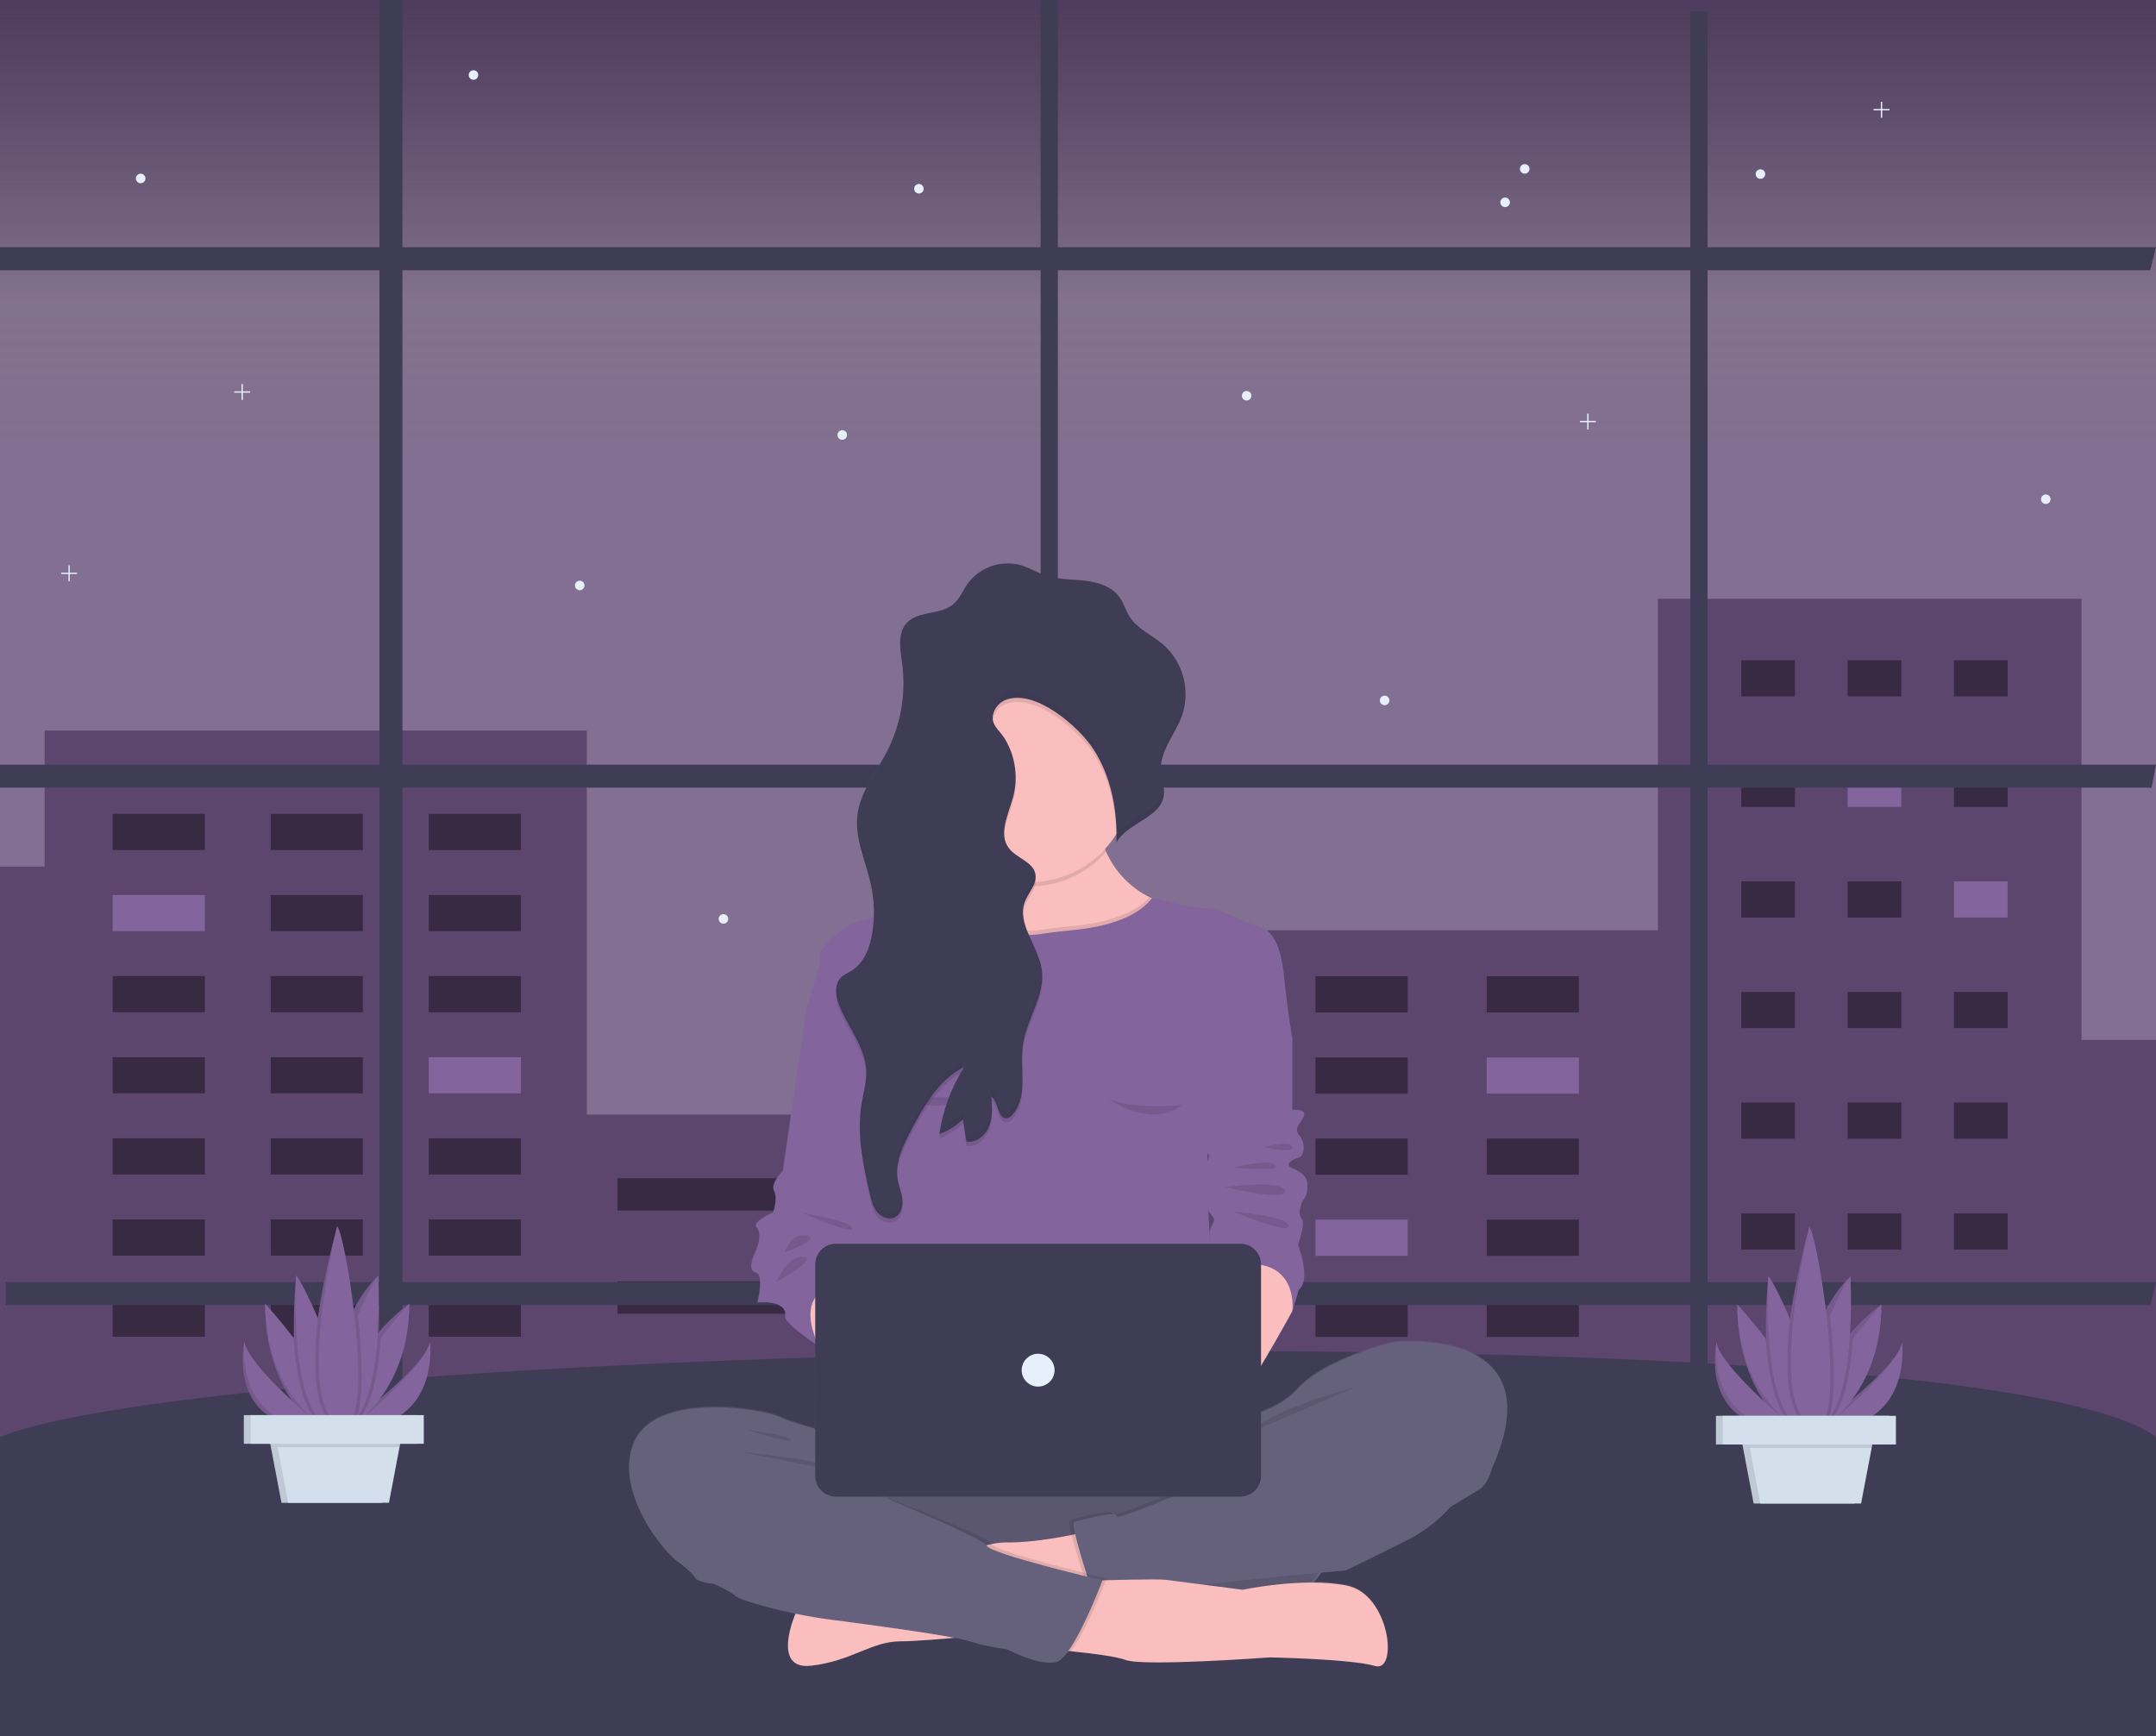 <svg width="375" height="302" viewBox="0 0 375 302" fill="none" xmlns="http://www.w3.org/2000/svg">
<rect x="0" y="0" width="375" height="302" fill="#333333" stroke="none"/>
<path d="M0 302V0H375V302H77.083H0Z" fill="#83649C"/>
<path d="M0 302V0H375V302H0Z" fill="url(#paint0_linear)"/>
<path d="M41.574 150.072C42.033 150.072 42.405 149.7 42.405 149.241C42.405 148.782 42.033 148.41 41.574 148.41C41.114 148.41 40.742 148.782 40.742 149.241C40.742 149.7 41.114 150.072 41.574 150.072Z" fill="#E7EFFD"/>
<path d="M146.495 76.49C146.955 76.49 147.327 76.117 147.327 75.658C147.327 75.199 146.955 74.827 146.495 74.827C146.036 74.827 145.664 75.199 145.664 75.658C145.664 76.117 146.036 76.49 146.495 76.49Z" fill="#E7EFFD"/>
<path d="M216.832 69.662C217.291 69.662 217.664 69.29 217.664 68.831C217.664 68.372 217.291 68 216.832 68C216.372 68 216 68.372 216 68.831C216 69.29 216.372 69.662 216.832 69.662Z" fill="#E7EFFD"/>
<path d="M125.832 160.662C126.291 160.662 126.664 160.29 126.664 159.831C126.664 159.372 126.291 159 125.832 159C125.372 159 125 159.372 125 159.831C125 160.29 125.372 160.662 125.832 160.662Z" fill="#E7EFFD"/>
<path d="M13.404 99.602H12.133V98.332H11.906V99.602H10.635V99.829H11.906V101.099H12.133V99.829H13.404V99.602Z" fill="#E7EFFD"/>
<path d="M277.576 73.204H276.305V71.934H276.073V73.204H274.807V73.431H276.073V74.701H276.305V73.431H277.576V73.204Z" fill="#E7EFFD"/>
<path d="M43.511 68.067H42.24V66.797H42.008V68.067H40.742V68.299H42.008V69.564H42.24V68.299H43.511V68.067Z" fill="#E7EFFD"/>
<path d="M82.358 12.216C81.899 12.216 81.526 12.588 81.526 13.047C81.526 13.506 81.899 13.878 82.358 13.878C82.817 13.878 83.19 13.506 83.19 13.047C83.19 12.588 82.817 12.216 82.358 12.216Z" fill="#E7EFFD"/>
<path d="M325.87 19.197H327.141V20.467H327.374V19.197H328.64V18.965H327.374V17.7H327.141V18.965H325.87V19.197Z" fill="#E7EFFD"/>
<path d="M306.201 31.107C306.66 31.107 307.032 30.735 307.032 30.276C307.032 29.817 306.66 29.444 306.201 29.444C305.741 29.444 305.369 29.817 305.369 30.276C305.369 30.735 305.741 31.107 306.201 31.107Z" fill="#E7EFFD"/>
<path d="M24.467 31.871C24.926 31.871 25.299 31.499 25.299 31.04C25.299 30.581 24.926 30.209 24.467 30.209C24.007 30.209 23.635 30.581 23.635 31.04C23.635 31.499 24.007 31.871 24.467 31.871Z" fill="#E7EFFD"/>
<path d="M265.201 30.208C265.661 30.208 266.033 29.836 266.033 29.377C266.033 28.918 265.661 28.546 265.201 28.546C264.742 28.546 264.37 28.918 264.37 29.377C264.37 29.836 264.742 30.208 265.201 30.208Z" fill="#E7EFFD"/>
<path d="M261.789 36.022C262.249 36.022 262.621 35.65 262.621 35.191C262.621 34.731 262.249 34.359 261.789 34.359C261.33 34.359 260.958 34.731 260.958 35.191C260.958 35.65 261.33 36.022 261.789 36.022Z" fill="#E7EFFD"/>
<path d="M100.832 102.662C101.291 102.662 101.664 102.29 101.664 101.831C101.664 101.372 101.291 101 100.832 101C100.372 101 100 101.372 100 101.831C100 102.29 100.372 102.662 100.832 102.662Z" fill="#E7EFFD"/>
<path d="M355.832 86C355.372 86 355 86.372 355 86.831C355 87.29 355.372 87.663 355.832 87.663C356.291 87.663 356.664 87.29 356.664 86.831C356.664 86.372 356.291 86 355.832 86Z" fill="#E7EFFD"/>
<path d="M240.832 122.662C241.291 122.662 241.664 122.29 241.664 121.831C241.664 121.372 241.291 121 240.832 121C240.372 121 240 121.372 240 121.831C240 122.29 240.372 122.662 240.832 122.662Z" fill="#E7EFFD"/>
<path d="M159.832 33.662C160.291 33.662 160.664 33.29 160.664 32.831C160.664 32.372 160.291 32 159.832 32C159.372 32 159 32.372 159 32.831C159 33.29 159.372 33.662 159.832 33.662Z" fill="#E7EFFD"/>
<path d="M7.764 127.056V150.726H0V253L375 250.331V180.885H362.044V104.15H288.363V161.797H213.155V193.865H102.06V127.056H7.764Z" fill="#83649C"/>
<path opacity="0.3" d="M7.764 127.056V150.726H0V250.007L7.382 253.803H375V180.885H362.044V104.15H288.363V161.797H213.155V193.865H102.06V127.056H7.764Z" fill="black"/>
<path opacity="0.4" d="M146.345 204.937H107.404V210.562H146.345V204.937Z" fill="black"/>
<path opacity="0.4" d="M146.345 222.883H107.404V228.508H146.345V222.883Z" fill="black"/>
<path opacity="0.4" d="M35.633 141.564H19.599V147.857H35.633V141.564Z" fill="black"/>
<path d="M35.633 155.673H19.599V161.966H35.633V155.673Z" fill="#83649C"/>
<path opacity="0.4" d="M35.633 169.778H19.599V176.071H35.633V169.778Z" fill="black"/>
<path opacity="0.4" d="M35.633 183.887H19.599V190.18H35.633V183.887Z" fill="black"/>
<path opacity="0.4" d="M35.633 197.992H19.599V204.285H35.633V197.992Z" fill="black"/>
<path opacity="0.4" d="M35.633 212.103H19.599V218.396H35.633V212.103Z" fill="black"/>
<path opacity="0.4" d="M35.633 226.208H19.599V232.501H35.633V226.208Z" fill="black"/>
<path opacity="0.4" d="M63.121 141.564H47.086V147.857H63.121V141.564Z" fill="black"/>
<path opacity="0.4" d="M63.119 155.673H47.085V161.966H63.119V155.673Z" fill="black"/>
<path opacity="0.4" d="M63.119 169.778H47.085V176.071H63.119V169.778Z" fill="black"/>
<path opacity="0.4" d="M63.119 183.887H47.085V190.18H63.119V183.887Z" fill="black"/>
<path opacity="0.4" d="M63.119 197.992H47.085V204.285H63.119V197.992Z" fill="black"/>
<path opacity="0.4" d="M63.119 212.103H47.085V218.396H63.119V212.103Z" fill="black"/>
<path opacity="0.4" d="M63.119 226.208H47.085V232.501H63.119V226.208Z" fill="black"/>
<path opacity="0.4" d="M90.607 141.564H74.573V147.857H90.607V141.564Z" fill="black"/>
<path opacity="0.4" d="M90.607 155.673H74.573V161.966H90.607V155.673Z" fill="black"/>
<path opacity="0.4" d="M90.607 169.778H74.573V176.071H90.607V169.778Z" fill="black"/>
<path d="M90.607 183.887H74.573V190.18H90.607V183.887Z" fill="#83649C"/>
<path opacity="0.4" d="M90.607 197.992H74.573V204.285H90.607V197.992Z" fill="black"/>
<path opacity="0.4" d="M90.607 212.103H74.573V218.396H90.607V212.103Z" fill="black"/>
<path opacity="0.4" d="M90.607 226.208H74.573V232.501H90.607V226.208Z" fill="black"/>
<path opacity="0.4" d="M312.204 114.841H302.871V121.134H312.204V114.841Z" fill="black"/>
<path opacity="0.4" d="M330.699 114.839H321.366V121.133H330.699V114.839Z" fill="black"/>
<path opacity="0.4" d="M349.194 114.839H339.861V121.133H349.194V114.839Z" fill="black"/>
<path opacity="0.4" d="M312.204 134.071H302.871V140.364H312.204V134.071Z" fill="black"/>
<path d="M330.699 134.071H321.366V140.364H330.699V134.071Z" fill="#83649C"/>
<path opacity="0.4" d="M349.194 134.071H339.861V140.364H349.194V134.071Z" fill="black"/>
<path opacity="0.4" d="M312.204 153.299H302.871V159.592H312.204V153.299Z" fill="black"/>
<path opacity="0.4" d="M330.699 153.299H321.366V159.592H330.699V153.299Z" fill="black"/>
<path d="M349.194 153.299H339.861V159.592H349.194V153.299Z" fill="#83649C"/>
<path opacity="0.4" d="M312.204 172.531H302.871V178.824H312.204V172.531Z" fill="black"/>
<path opacity="0.4" d="M330.699 172.531H321.366V178.824H330.699V172.531Z" fill="black"/>
<path opacity="0.4" d="M349.194 172.531H339.861V178.824H349.194V172.531Z" fill="black"/>
<path opacity="0.4" d="M312.204 191.762H302.871V198.055H312.204V191.762Z" fill="black"/>
<path opacity="0.4" d="M330.699 191.762H321.366V198.055H330.699V191.762Z" fill="black"/>
<path opacity="0.4" d="M349.194 191.762H339.861V198.055H349.194V191.762Z" fill="black"/>
<path opacity="0.4" d="M312.204 211.044H302.871V217.337H312.204V211.044Z" fill="black"/>
<path opacity="0.4" d="M330.699 211.044H321.366V217.337H330.699V211.044Z" fill="black"/>
<path opacity="0.4" d="M349.194 211.044H339.861V217.337H349.194V211.044Z" fill="black"/>
<path opacity="0.4" d="M244.841 169.814H228.807V176.107H244.841V169.814Z" fill="black"/>
<path opacity="0.4" d="M244.841 183.923H228.807V190.216H244.841V183.923Z" fill="black"/>
<path opacity="0.4" d="M244.841 198.029H228.807V204.322H244.841V198.029Z" fill="black"/>
<path d="M244.841 212.137H228.807V218.43H244.841V212.137Z" fill="#83649C"/>
<path opacity="0.4" d="M244.841 226.244H228.807V232.537H244.841V226.244Z" fill="black"/>
<path opacity="0.4" d="M274.62 169.814H258.586V176.107H274.62V169.814Z" fill="black"/>
<path d="M274.619 183.923H258.585V190.216H274.619V183.923Z" fill="#83649C"/>
<path opacity="0.4" d="M274.619 198.029H258.585V204.322H274.619V198.029Z" fill="black"/>
<path opacity="0.4" d="M274.619 212.137H258.585V218.43H274.619V212.137Z" fill="black"/>
<path opacity="0.4" d="M274.619 226.244H258.585V232.537H274.619V226.244Z" fill="black"/>
<path d="M70 2.76874e-06V244.929L66 245V0C67.424 5.94106e-06 67.839 -5.94106e-06 70 2.76874e-06Z" fill="#3F3D56"/>
<path d="M184 0V274.762C182.875 274.829 182.875 274.829 181 275V0H184Z" fill="#3F3D56"/>
<path d="M297 2V254.781C295.875 254.843 295.875 254.843 294 255V2H297Z" fill="#3F3D56"/>
<path d="M373.989 47H1.07522e-05C1.07522e-05 45.8 0 44.6 0 43H375C373.989 47 375 43 373.989 47Z" fill="#3F3D56"/>
<path d="M373.991 227H1C1 225.8 1 224.6 1 223H375C373.991 227 375 223 373.991 227Z" fill="#3F3D56"/>
<path d="M374.245 137C374.247 136.987 373.769 137 374.245 137H0C4.87577e-06 135.646 6.07738e-06 134.33 4.87577e-06 133H375C374.524 135.4 375 133 374.245 137Z" fill="#3F3D56"/>
<path d="M0 302V249.938C41.454 233.211 344.575 227.066 375 249.938V302H0Z" fill="#3F3D56"/>
<path d="M298.548 233.539C298.548 233.539 295.713 246.735 308.331 248.299L309.112 246.835C309.112 246.835 299.341 237.656 298.548 233.539Z" fill="#83649C"/>
<path d="M313.137 246.747L310.214 247.369L309.922 247.431C309.922 247.431 302.093 241.082 302.193 226.905C303.241 228.994 304.493 230.974 305.93 232.817C309.024 236.918 312.553 242.396 313.137 246.747Z" fill="#83649C"/>
<path d="M314.131 248.107C313.9 248.256 313.638 248.352 313.365 248.387C313.092 248.422 312.815 248.396 312.553 248.311C305.037 246.55 307.563 222.027 307.563 222.027C307.981 222.223 308.436 225.365 310.169 229.37C313.209 236.458 316.549 246.329 314.131 248.107Z" fill="#83649C"/>
<path d="M330.841 233.539C330.841 233.539 331.329 246.735 318.711 248.299L317.93 246.835C317.93 246.835 330.06 237.656 330.841 233.539Z" fill="#83649C"/>
<path d="M327.225 226.905C327.317 241.09 317.145 247.431 317.145 247.431L316.853 247.369L313.93 246.747C314.511 242.396 318.047 236.918 321.145 232.817C322.898 230.583 324.943 228.595 327.225 226.905V226.905Z" fill="#83649C"/>
<path d="M316.807 246.822C316.356 247.372 315.785 247.811 315.137 248.107C314.94 248.195 314.734 248.264 314.523 248.311C312.67 248.728 312.018 247.41 312.127 245.14C312.302 241.098 314.845 234.089 317.137 228.869C318.782 225.089 321.467 222.227 321.868 222.04C321.843 222.019 321.73 241.123 316.807 246.822Z" fill="#83649C"/>
<path d="M314.703 213.416C314.703 213.416 306.29 243.23 313.53 247.727C320.77 252.225 316.561 216.057 314.703 213.416Z" fill="#83649C"/>
<path opacity="0.1" d="M298.548 233.539C298.548 233.539 295.713 246.735 308.331 248.299L309.112 246.835C309.112 246.835 299.341 237.656 298.548 233.539Z" fill="black"/>
<path opacity="0.1" d="M313.137 246.747L310.214 247.369L309.922 247.431C309.922 247.431 302.093 241.082 302.193 226.905C303.241 228.994 304.493 230.974 305.93 232.817C309.024 236.918 312.553 242.396 313.137 246.747Z" fill="black"/>
<path opacity="0.1" d="M314.131 248.107C313.9 248.256 313.638 248.352 313.365 248.387C313.092 248.422 312.815 248.396 312.553 248.311C305.037 246.55 307.563 222.027 307.563 222.027C307.981 222.223 308.436 225.365 310.169 229.37C313.209 236.458 316.549 246.329 314.131 248.107Z" fill="black"/>
<path opacity="0.1" d="M330.841 233.539C330.841 233.539 331.329 246.735 318.711 248.299L317.93 246.835C317.93 246.835 330.06 237.656 330.841 233.539Z" fill="black"/>
<path opacity="0.1" d="M327.225 226.905C327.317 241.09 317.145 247.431 317.145 247.431L316.853 247.369L313.93 246.747C314.511 242.396 318.047 236.918 321.145 232.817C322.898 230.583 324.943 228.595 327.225 226.905V226.905Z" fill="black"/>
<path opacity="0.1" d="M316.807 246.822C316.356 247.372 315.785 247.811 315.137 248.107C314.94 248.195 314.734 248.264 314.523 248.311C312.67 248.728 312.018 247.41 312.127 245.14C312.302 241.098 314.845 234.089 317.137 228.869C318.782 225.089 321.467 222.227 321.868 222.04C321.843 222.019 321.73 241.123 316.807 246.822Z" fill="black"/>
<path opacity="0.1" d="M314.703 213.416C314.703 213.416 306.29 243.23 313.53 247.727C320.77 252.225 316.561 216.057 314.703 213.416Z" fill="black"/>
<path d="M298.548 233.539C298.548 233.539 296.878 246.735 309.505 248.299L310.285 246.835C310.285 246.835 299.342 237.656 298.548 233.539Z" fill="#83649C"/>
<path d="M314.31 246.747L311.387 247.369L311.091 247.431C311.091 247.431 302.089 241.082 302.189 226.905C302.189 226.905 304.494 229.375 307.099 232.817C310.197 236.918 313.726 242.396 314.31 246.747Z" fill="#83649C"/>
<path opacity="0.1" d="M314.31 246.746L311.387 247.368C308.602 244.927 307.5 238.557 307.099 232.816C310.197 236.917 313.726 242.395 314.31 246.746Z" fill="black"/>
<path d="M315.304 248.107C315.073 248.256 314.811 248.352 314.538 248.387C314.265 248.422 313.987 248.396 313.726 248.311C306.189 246.55 307.563 222.027 307.563 222.027C307.98 222.223 309.609 225.365 311.321 229.37C314.381 236.458 317.722 246.329 315.304 248.107Z" fill="#83649C"/>
<path d="M330.841 233.539C330.841 233.539 332.511 246.735 319.885 248.299L319.104 246.835C319.104 246.835 330.06 237.656 330.841 233.539Z" fill="#83649C"/>
<path d="M327.225 226.905C327.317 241.09 318.319 247.431 318.319 247.431L318.027 247.369L315.104 246.747C315.689 242.396 319.221 236.918 322.319 232.817C324.916 229.366 327.225 226.905 327.225 226.905Z" fill="#83649C"/>
<path opacity="0.1" d="M322.307 232.816C321.931 238.173 320.95 244.081 318.57 246.822C318.404 247.018 318.222 247.201 318.027 247.368L315.104 246.746C315.668 242.395 319.208 236.917 322.307 232.816Z" fill="black"/>
<path d="M317.981 246.822C317.53 247.372 316.958 247.811 316.311 248.107C316.112 248.195 315.905 248.264 315.693 248.311C313.839 248.728 313.188 247.41 313.296 245.14C313.476 241.098 316.014 234.089 318.307 228.869C319.952 225.089 321.463 222.227 321.864 222.04C321.843 222.019 322.904 241.123 317.981 246.822Z" fill="#83649C"/>
<path opacity="0.1" d="M315.304 248.106C314.878 248.104 314.463 247.971 314.114 247.726C310.569 245.519 310.498 237.238 311.341 229.369C314.381 236.458 317.721 246.329 315.304 248.106Z" fill="black"/>
<path opacity="0.1" d="M317.98 246.822C317.562 247.702 317.024 248.169 316.31 248.107C315.948 248.059 315.603 247.929 315.299 247.727C314.378 247.094 313.678 246.19 313.295 245.14C313.474 241.098 316.013 234.088 318.305 228.869C319.099 236.124 319.37 243.839 317.98 246.822Z" fill="black"/>
<path d="M314.703 213.416C314.703 213.416 307.463 243.23 314.703 247.727C321.943 252.225 316.561 216.057 314.703 213.416Z" fill="#83649C"/>
<path d="M328.595 246.259H298.465V251.245H303.062L303.175 251.833L305.016 261.508H322.532L324.373 251.833L324.486 251.245H328.595V246.259Z" fill="#D4DFEC"/>
<path opacity="0.1" d="M328.582 246.259H298.452V251.245H303.049L303.162 251.833L305.003 261.508H322.519L324.361 251.833L324.473 251.245H328.582V246.259Z" fill="black"/>
<path d="M326.052 249.192L325.547 251.833L323.705 261.508H306.189L304.348 251.833L303.843 249.192H326.052Z" fill="#D4DFEC"/>
<path opacity="0.1" d="M326.052 249.192L325.547 251.833H304.348L303.843 249.192H326.052Z" fill="black"/>
<path d="M329.767 246.259H299.637V251.245H329.767V246.259Z" fill="#D4DFEC"/>
<path d="M42.492 233.416C42.492 233.416 39.657 246.612 52.275 248.177L53.056 246.712C53.056 246.712 43.286 237.534 42.492 233.416Z" fill="#83649C"/>
<path d="M57.081 246.625L54.159 247.247L53.866 247.309C53.866 247.309 46.038 240.959 46.138 226.783C47.185 228.872 48.437 230.852 49.875 232.695C52.969 236.796 56.497 242.274 57.081 246.625Z" fill="#83649C"/>
<path d="M58.076 247.985C57.844 248.134 57.583 248.23 57.31 248.266C57.037 248.301 56.759 248.275 56.497 248.189C48.982 246.429 51.508 221.905 51.508 221.905C51.925 222.101 52.38 225.243 54.113 229.248C57.153 236.337 60.493 246.208 58.076 247.985Z" fill="#83649C"/>
<path d="M74.785 233.416C74.785 233.416 75.273 246.612 62.655 248.177L61.874 246.712C61.874 246.712 74.004 237.534 74.785 233.416Z" fill="#83649C"/>
<path d="M71.169 226.783C71.261 240.968 61.09 247.309 61.09 247.309L60.798 247.247L57.875 246.625C58.455 242.274 61.992 236.796 65.09 232.695C66.843 230.461 68.887 228.473 71.169 226.783V226.783Z" fill="#83649C"/>
<path d="M60.752 246.699C60.301 247.249 59.73 247.689 59.082 247.984C58.885 248.073 58.679 248.141 58.468 248.189C56.614 248.606 55.963 247.287 56.072 245.018C56.247 240.975 58.79 233.966 61.082 228.747C62.727 224.967 65.412 222.105 65.813 221.917C65.788 221.896 65.675 241 60.752 246.699Z" fill="#83649C"/>
<path d="M58.648 213.294C58.648 213.294 50.234 243.108 57.474 247.605C64.714 252.103 60.505 215.935 58.648 213.294Z" fill="#83649C"/>
<path opacity="0.1" d="M42.492 233.416C42.492 233.416 39.657 246.612 52.275 248.177L53.056 246.712C53.056 246.712 43.286 237.534 42.492 233.416Z" fill="black"/>
<path opacity="0.1" d="M57.081 246.625L54.159 247.247L53.866 247.309C53.866 247.309 46.038 240.959 46.138 226.783C47.185 228.872 48.437 230.852 49.875 232.695C52.969 236.796 56.497 242.274 57.081 246.625Z" fill="black"/>
<path opacity="0.1" d="M58.076 247.985C57.844 248.134 57.583 248.23 57.31 248.266C57.037 248.301 56.759 248.275 56.497 248.189C48.982 246.429 51.508 221.905 51.508 221.905C51.925 222.101 52.38 225.243 54.113 229.248C57.153 236.337 60.493 246.208 58.076 247.985Z" fill="black"/>
<path opacity="0.1" d="M74.785 233.416C74.785 233.416 75.273 246.612 62.655 248.177L61.874 246.712C61.874 246.712 74.004 237.534 74.785 233.416Z" fill="black"/>
<path opacity="0.1" d="M71.169 226.783C71.261 240.968 61.09 247.309 61.09 247.309L60.798 247.247L57.875 246.625C58.455 242.274 61.992 236.796 65.09 232.695C66.843 230.461 68.887 228.473 71.169 226.783V226.783Z" fill="black"/>
<path opacity="0.1" d="M60.752 246.699C60.301 247.249 59.73 247.689 59.082 247.984C58.885 248.073 58.679 248.141 58.468 248.189C56.614 248.606 55.963 247.287 56.072 245.018C56.247 240.975 58.79 233.966 61.082 228.747C62.727 224.967 65.412 222.105 65.813 221.917C65.788 221.896 65.675 241 60.752 246.699Z" fill="black"/>
<path opacity="0.1" d="M58.648 213.294C58.648 213.294 50.234 243.108 57.474 247.605C64.714 252.103 60.505 215.935 58.648 213.294Z" fill="black"/>
<path d="M42.492 233.416C42.492 233.416 40.822 246.612 53.449 248.177L54.23 246.712C54.23 246.712 43.286 237.534 42.492 233.416Z" fill="#83649C"/>
<path d="M58.254 246.625L55.332 247.247L55.035 247.309C55.035 247.309 46.033 240.959 46.133 226.783C46.133 226.783 48.438 229.253 51.044 232.695C54.142 236.796 57.67 242.274 58.254 246.625Z" fill="#83649C"/>
<path opacity="0.1" d="M58.254 246.625L55.332 247.247C52.547 244.806 51.444 238.435 51.044 232.694C54.142 236.795 57.67 242.273 58.254 246.625Z" fill="black"/>
<path d="M59.249 247.985C59.018 248.134 58.756 248.23 58.483 248.266C58.21 248.301 57.932 248.275 57.671 248.189C50.134 246.429 51.508 221.905 51.508 221.905C51.925 222.101 53.554 225.243 55.266 229.248C58.326 236.337 61.666 246.208 59.249 247.985Z" fill="#83649C"/>
<path d="M74.785 233.416C74.785 233.416 76.456 246.612 63.829 248.177L63.048 246.712C63.048 246.712 74.005 237.534 74.785 233.416Z" fill="#83649C"/>
<path d="M71.17 226.783C71.261 240.968 62.263 247.309 62.263 247.309L61.971 247.247L59.048 246.625C59.633 242.274 63.165 236.796 66.263 232.695C68.861 229.244 71.17 226.783 71.17 226.783Z" fill="#83649C"/>
<path opacity="0.1" d="M66.251 232.694C65.875 238.051 64.894 243.959 62.514 246.7C62.348 246.896 62.166 247.079 61.971 247.247L59.048 246.625C59.612 242.273 63.153 236.795 66.251 232.694Z" fill="black"/>
<path d="M61.925 246.699C61.474 247.249 60.903 247.689 60.255 247.984C60.056 248.073 59.849 248.141 59.637 248.189C57.783 248.606 57.132 247.287 57.24 245.018C57.42 240.975 59.959 233.966 62.251 228.747C63.896 224.967 65.408 222.105 65.808 221.917C65.788 221.896 66.848 241 61.925 246.699Z" fill="#83649C"/>
<path opacity="0.1" d="M59.248 247.984C58.822 247.982 58.407 247.85 58.058 247.605C54.513 245.398 54.442 237.116 55.286 229.248C58.325 236.336 61.666 246.207 59.248 247.984Z" fill="black"/>
<path opacity="0.1" d="M61.925 246.7C61.507 247.58 60.968 248.048 60.254 247.985C59.893 247.937 59.547 247.807 59.244 247.605C58.323 246.972 57.623 246.068 57.24 245.019C57.419 240.976 59.958 233.967 62.25 228.748C63.044 236.003 63.315 243.717 61.925 246.7Z" fill="black"/>
<path d="M58.648 213.294C58.648 213.294 51.407 243.108 58.648 247.605C65.888 252.103 60.506 215.935 58.648 213.294Z" fill="#83649C"/>
<path d="M72.54 246.137H42.41V251.122H47.007L47.12 251.711L48.961 261.386H66.477L68.318 251.711L68.431 251.122H72.54V246.137Z" fill="#D4DFEC"/>
<path opacity="0.1" d="M72.526 246.137H42.397V251.122H46.994L47.106 251.711L48.948 261.386H66.464L68.305 251.711L68.418 251.122H72.526V246.137Z" fill="black"/>
<path d="M69.996 249.069L69.491 251.71L67.65 261.385H50.134L48.292 251.71L47.787 249.069H69.996Z" fill="#D4DFEC"/>
<path opacity="0.1" d="M69.996 249.069L69.491 251.71H48.292L47.787 249.069H69.996Z" fill="black"/>
<path d="M73.711 246.137H43.581V251.122H73.711V246.137Z" fill="#D4DFEC"/>
<path d="M242.182 233.302C242.182 233.302 230.315 236.14 225.618 241.45C224.044 243.224 221.709 244.503 219.299 245.416V237.405C222.014 232.899 224.75 227.887 224.75 227.887C224.874 227.641 225.863 224.184 225.863 224.184C228.091 222.454 225.739 216.41 225.739 216.41C225.739 216.41 227.102 212.584 226.358 211.842C225.614 211.1 226.233 209.127 226.853 208.262C227.472 207.397 227.347 206.286 227.347 205.548C227.347 204.809 226.358 203.695 224.75 203.079C223.141 202.464 224.874 201.476 225.863 201.226C226.853 200.977 227.102 198.635 225.988 197.4C224.874 196.166 226.112 195.428 226.728 194.07C227.344 192.713 224.739 192.959 224.739 192.959V180.48C224.739 180.48 223.996 176.408 223.256 169.249C222.515 162.09 219.669 161.351 219.669 161.351C218.144 160.883 216.656 160.305 215.217 159.621C213.702 158.919 212.131 158.342 210.52 157.895C210.52 157.895 207.183 157.895 204.461 157.068C201.739 156.24 200.327 156.182 200.327 156.182L199.881 155.963C196.534 154.281 193.882 151.501 192.379 148.1C192.303 147.929 192.234 147.758 192.165 147.594C192.904 146.793 193.565 145.925 194.14 145.002V144.982C194.14 145.108 194.14 145.235 194.14 145.361C194.14 145.412 194.14 145.467 194.14 145.518C194.14 145.823 194.14 146.127 194.14 146.431V146.462C196.111 143.019 201.832 142.233 202.375 138.301C202.4 138.122 202.412 137.942 202.413 137.761V137.737C202.413 137.607 202.413 137.474 202.413 137.34C202.34 136.243 201.96 135.149 201.887 134.041C201.863 133.724 201.863 133.405 201.887 133.087V133.108C202.143 130.055 204.471 127.398 205.536 124.434C205.823 123.637 206.01 122.808 206.093 121.966V121.942C206.121 121.689 206.138 121.432 206.145 121.176C206.145 121.114 206.145 121.049 206.145 120.988C206.145 120.81 206.145 120.646 206.145 120.454C206.113 118.877 205.754 117.323 205.09 115.889C204.427 114.454 203.474 113.169 202.289 112.112C200.317 110.42 197.713 109.357 196.346 107.145C195.71 106.119 195.399 104.902 194.703 103.91C193.396 102.037 190.996 101.274 188.723 101.004C186.451 100.734 184.116 100.823 181.944 100.119C180.402 99.62 179.004 98.734 177.448 98.29C175.752 97.841 173.958 97.916 172.307 98.504C170.655 99.093 169.225 100.167 168.209 101.582C167.39 102.765 166.854 104.18 165.747 105.103C163.481 106.997 159.639 106.177 157.653 108.358C156.564 109.558 156.439 111.193 156.571 112.861C156.571 112.881 156.571 112.902 156.571 112.922C156.571 113.049 156.595 113.179 156.609 113.309C156.609 113.37 156.609 113.432 156.609 113.49C156.609 113.548 156.609 113.62 156.633 113.685C156.702 114.283 156.789 114.878 156.865 115.452C156.865 115.541 156.885 115.627 156.896 115.716L156.958 116.252C156.958 116.382 156.979 116.512 156.993 116.642C157.006 116.772 157.017 116.984 157.027 117.128C157.038 117.271 157.027 117.381 157.051 117.511C157.273 122.067 156.296 126.602 154.215 130.673C152.344 134.301 149.563 137.645 149.079 141.696C149.004 142.36 148.985 143.029 149.024 143.696C149.024 143.775 149.024 143.853 149.024 143.932C149.024 144.011 149.044 144.171 149.055 144.291C149.065 144.411 149.082 144.568 149.1 144.705C149.1 144.783 149.12 144.862 149.131 144.941C149.155 145.122 149.183 145.303 149.214 145.488L149.235 145.604C149.726 148.366 150.839 151.074 151.431 153.864C151.653 154.893 151.801 155.936 151.874 156.985C151.872 156.992 151.872 156.999 151.874 157.006C151.894 157.348 151.912 157.673 151.922 158.008C151.922 158.459 151.922 158.914 151.922 159.375C150.983 159.732 150.02 160.024 149.041 160.251C147.312 160.497 142.238 164.941 142.608 166.063C142.978 167.184 140.339 174.952 140.266 175.188L136.116 203.565C136.116 203.565 133.912 205.664 134.601 207.021C135.289 208.379 134.466 210.724 134.466 210.724C134.466 210.724 130.744 212.327 131.571 213.315C132.397 214.304 132.02 216.153 131.453 217.387C130.886 218.622 129.956 220.844 131.453 221.213C132.951 221.582 131.709 226.4 131.709 226.4C131.709 226.4 136.928 225.805 136.551 228.868C136.427 229.843 140.2 232.523 141.774 233.596V248.346C139.661 247.761 137.177 247.002 135.593 246.27C132.38 244.79 114.329 241.952 110.372 250.469C106.415 258.985 115.813 270.34 118.161 271.574C118.161 271.574 120.389 273.3 120.883 274.165C121.378 275.03 124.221 275.276 124.221 275.276C124.221 275.276 127.189 276.644 127.929 277.372C128.475 277.919 132.996 279.338 138.353 280.449C138.353 280.449 134.026 290.296 141.086 289.486C148.145 288.675 151.583 285.239 156.56 285.239C158.549 285.239 162.243 284.962 165.961 284.634C166.895 284.797 167.819 285.013 168.728 285.28C170.823 285.931 172.974 286.389 175.155 286.648C175.155 286.648 180.72 289.609 183.687 288.867C183.932 288.799 184.16 288.682 184.358 288.525H184.427C184.967 288.391 185.579 287.841 186.216 287.01C189.927 287.386 194.171 287.92 195.748 288.528C198.823 289.701 220.817 288.077 220.817 288.077C220.817 288.077 235.026 288.354 239.097 289.571C243.168 290.788 241.722 277.143 234.209 275.608C232.204 275.211 230.164 275.011 228.119 275.013C228.639 274.483 229.114 273.911 229.54 273.304C232.245 273.061 234.036 272.911 234.036 272.911C234.036 272.911 241.206 269.454 245.288 267.355C247.894 265.954 250.234 264.117 252.205 261.926C252.205 261.926 255.789 259.703 257.272 258.849C258.756 257.994 259.496 255.146 259.496 255.146C270.741 229.966 242.182 233.302 242.182 233.302ZM209.988 201.719C209.988 201.305 209.988 200.888 209.988 200.474C210.389 200.754 210.33 201.195 209.988 201.715V201.719ZM210.105 210.447C210.406 210.837 210.697 211.192 210.904 211.473C211.703 212.498 210.257 212.977 210.361 214.676C210.385 215.056 210.42 215.586 210.455 216.174C210.302 213.722 210.178 211.705 210.105 210.444V210.447Z" fill="url(#paint1_linear)"/>
<path d="M145.748 249.55C145.748 249.55 138.827 247.943 135.606 246.459C132.384 244.976 114.331 242.134 110.372 250.664C106.413 259.194 115.815 270.559 118.165 271.797C120.515 273.035 143.399 256.096 143.399 256.096L161.448 263.703L164.909 251.898L145.748 249.55Z" fill="#65617D"/>
<path d="M219.217 251.899H166.131C159.092 251.899 153.386 257.6 153.386 264.634V266.476C153.386 273.51 159.092 279.211 166.131 279.211H219.217C226.256 279.211 231.962 273.51 231.962 266.476V264.634C231.962 257.6 226.256 251.899 219.217 251.899Z" fill="#65617D"/>
<path opacity="0.1" d="M231.962 265.553C231.965 268.24 231.173 270.867 229.685 273.105C229.179 273.863 228.6 274.57 227.955 275.214C226.687 276.484 225.181 277.492 223.522 278.178C221.863 278.865 220.085 279.217 218.29 279.215H167.055C163.429 279.215 159.953 277.776 157.389 275.214C154.826 272.653 153.386 269.179 153.386 265.557C153.386 261.934 154.826 258.461 157.389 255.899C159.953 253.338 163.429 251.899 167.055 251.899H218.293C221.918 251.899 225.394 253.337 227.957 255.898C230.521 258.459 231.961 261.932 231.962 265.553V265.553Z" fill="black"/>
<path d="M189.18 266.352C189.18 266.352 181.301 268.374 174.871 268.284C168.442 268.195 138.367 280.68 138.367 280.68C138.367 280.68 134.038 290.542 141.101 289.725C148.163 288.909 151.603 285.486 156.583 285.486C161.562 285.486 177.228 283.758 177.228 283.758L192.301 272.631L189.18 266.352Z" fill="#FBBEBE"/>
<path d="M194.111 173.295L179.979 176.079L179.062 176.262C179.062 176.262 167.888 173.295 167.518 173.046C167.147 172.797 157.005 159.143 157.005 159.143C157.005 159.143 162.133 159.198 166.161 156.878C166.307 156.795 166.448 156.705 166.59 156.619C168.362 155.551 169.707 153.903 170.397 151.954C170.469 151.75 170.532 151.539 170.591 151.318C171.02 149.665 171.047 147.663 170.473 145.239C169.089 139.475 172.272 137.888 176.491 138.027C182.585 138.227 190.879 142.027 190.879 142.027C190.987 143.967 191.428 145.873 192.184 147.663C192.25 147.829 192.322 148.009 192.398 148.168C193.912 151.581 196.565 154.361 199.904 156.034L200.35 156.256C200.8 156.47 201.274 156.674 201.766 156.857C212.542 160.937 194.111 173.295 194.111 173.295Z" fill="#FBBEBE"/>
<path opacity="0.1" d="M192.412 148.168C189.725 151.209 186.079 153.241 182.078 153.929C178.077 154.618 173.961 153.921 170.411 151.954C171.02 150.184 171.134 147.982 170.487 145.24C167.147 131.15 190.903 142.027 190.903 142.027C191.021 144.15 191.532 146.233 192.412 148.168V148.168Z" fill="black"/>
<path d="M196.873 135.651C196.879 138.981 195.943 142.245 194.174 145.067C193.598 145.992 192.936 146.861 192.198 147.663C189.081 151.077 184.751 153.137 180.135 153.403C179.789 153.427 179.418 153.438 179.058 153.438C175.536 153.438 172.092 152.394 169.163 150.438C166.234 148.483 163.951 145.703 162.603 142.451C161.255 139.2 160.903 135.621 161.59 132.169C162.277 128.717 163.973 125.546 166.464 123.057C168.955 120.568 172.129 118.873 175.584 118.186C179.039 117.5 182.62 117.852 185.874 119.199C189.129 120.546 191.911 122.827 193.868 125.754C195.825 128.68 196.869 132.121 196.869 135.641L196.873 135.651Z" fill="#FBBEBE"/>
<path opacity="0.1" d="M194.111 173.295L179.979 176.078L179.062 176.261C179.062 176.261 167.888 173.295 167.518 173.046C167.147 172.797 157.005 159.142 157.005 159.142C157.005 159.142 162.133 159.198 166.161 156.877C166.307 156.795 166.448 156.705 166.59 156.618C167.871 158.001 172.061 161.912 178.647 161.884C179.492 161.884 180.336 161.823 181.173 161.701C183.159 161.397 185.163 161.2 187.163 161.009C190.993 160.608 196.852 159.447 199.928 156.065L200.375 156.286C200.825 156.501 201.299 156.705 201.79 156.888C212.542 160.937 194.111 173.295 194.111 173.295Z" fill="black"/>
<path d="M210.068 209.383C210.189 212.104 212.172 242.753 212.172 242.753H150.448L150.866 223.455L151.213 208.02L151.323 202.955L151.818 185.407L150.029 183.83L140.305 175.269C140.378 175.041 143.015 167.23 142.648 166.13C142.281 165.031 147.351 160.571 149.084 160.322C150.07 160.093 151.038 159.798 151.984 159.44C154.901 158.403 158.794 156.909 159.223 157.144C159.829 157.469 165.899 156.905 166.144 156.881C166.144 156.881 170.622 162.666 178.623 162.631C179.465 162.627 180.306 162.56 181.138 162.431C183.125 162.126 185.128 161.929 187.129 161.722C191.153 161.304 197.41 160.041 200.341 156.259C200.341 156.259 201.756 156.318 204.476 157.144C207.196 157.97 210.538 157.974 210.538 157.974C212.149 158.422 213.721 159 215.238 159.703C216.678 160.386 218.167 160.964 219.691 161.431C219.691 161.431 222.536 162.171 223.28 169.339C224.024 176.507 224.775 180.587 224.775 180.587L210.068 193.315C210.068 193.315 209.947 206.651 210.068 209.383Z" fill="#83649C"/>
<path d="M140.308 230.765L142.471 234.226L150.572 237.078L156.14 226.934L151.008 223.472L142.782 220.26L138.083 222.978L140.308 230.765Z" fill="#FBBEBE"/>
<path d="M209.448 247.818C209.448 247.818 220.95 246.953 225.653 241.639C230.356 236.324 242.225 233.482 242.225 233.482C242.225 233.482 270.798 230.145 259.527 255.359C259.527 255.359 258.787 258.201 257.302 259.065C255.818 259.93 252.233 262.157 252.233 262.157L208.344 258.326L209.448 247.818Z" fill="#65617D"/>
<path opacity="0.1" d="M231.962 265.552C231.964 268.239 231.172 270.866 229.685 273.104C222.3 273.758 205.946 275.293 202.524 276.247C198.319 277.412 189.81 275.383 188.879 275.154L188.793 275.134C188.793 275.134 187.153 270.162 186.37 266.981C186.024 265.535 185.841 264.46 186.069 264.38C186.813 264.135 193.617 262.278 193.492 263.343C193.367 264.408 213.909 255.37 213.909 255.37L214.538 263.281C216.625 265.667 231.962 262.119 231.962 265.552Z" fill="black"/>
<path d="M253.113 258.942L252.247 262.158C250.271 264.355 247.93 266.194 245.327 267.593C241.243 269.695 234.07 273.157 234.07 273.157C234.07 273.157 207.725 275.38 203.272 276.614C198.818 277.849 189.541 275.501 189.541 275.501C189.541 275.501 186.08 264.996 186.821 264.748C187.561 264.499 194.364 262.649 194.243 263.71C194.122 264.772 214.66 255.737 214.66 255.737L253.113 258.942Z" fill="#65617D"/>
<path d="M179.761 286.652C179.761 286.652 192.71 287.554 195.79 288.726C198.869 289.899 220.871 288.277 220.871 288.277C220.871 288.277 235.086 288.553 239.159 289.771C243.232 290.988 241.786 277.323 234.27 275.791C226.754 274.259 216.161 276.514 216.161 276.514C216.161 276.514 204.209 274.975 202.759 274.785C201.309 274.595 191.762 274.871 191.762 274.871L179.761 286.652Z" fill="#FBBEBE"/>
<path opacity="0.1" d="M128.875 252.542C128.875 252.542 145.99 254.08 150.696 256.884L128.875 252.542Z" fill="black"/>
<path opacity="0.1" d="M235.629 241.325C235.629 241.325 222.227 244.582 216.974 249.374L235.629 241.325Z" fill="black"/>
<path opacity="0.1" d="M129.871 248.652C130.144 248.742 137.751 249.738 137.567 250.46C137.384 251.183 129.871 248.652 129.871 248.652Z" fill="black"/>
<path opacity="0.1" d="M117.919 267.718L118.909 271.428C118.909 271.428 121.134 273.157 121.629 274.021C122.124 274.886 124.968 275.135 124.968 275.135C124.968 275.135 127.937 276.493 128.681 277.233C129.425 277.973 137.461 280.325 145.008 281.313C152.555 282.302 166.528 284.156 169.497 285.145C171.595 285.795 173.749 286.249 175.93 286.503C175.93 286.503 181.495 289.47 184.464 288.73C187.433 287.99 192.503 274.516 192.503 274.516C192.503 274.516 172.961 269.945 172.342 268.461C171.723 266.978 152.922 260.059 152.922 260.059L141.79 260.322L117.919 267.718Z" fill="black"/>
<path d="M117.175 268.087L118.165 271.797C118.165 271.797 120.394 273.526 120.888 274.391C121.383 275.255 124.228 275.504 124.228 275.504C124.228 275.504 127.197 276.863 127.937 277.606C128.678 278.35 136.72 280.694 144.264 281.683C151.807 282.672 165.788 284.525 168.757 285.514C170.854 286.162 173.006 286.616 175.186 286.869C175.186 286.869 180.754 289.833 183.723 289.093C186.692 288.353 191.762 274.878 191.762 274.878C191.762 274.878 172.217 270.307 171.601 268.824C170.985 267.34 143.399 256.096 143.399 256.096L134.747 254.118L117.175 268.087Z" fill="#65617D"/>
<path d="M142.467 174.035L140.304 175.273L136.152 203.698C136.152 203.698 133.947 205.8 134.636 207.156C135.325 208.511 134.501 210.862 134.501 210.862C134.501 210.862 130.778 212.47 131.605 213.459C132.432 214.448 132.055 216.301 131.487 217.536C130.919 218.77 129.989 220.993 131.487 221.367C132.985 221.74 131.743 226.553 131.743 226.553C131.743 226.553 136.965 225.959 136.588 229.022C136.432 230.26 142.491 234.209 142.491 234.209C142.491 234.209 135.605 221.726 151.032 223.455L152.357 216.419C152.357 216.419 153.682 212.456 152.357 211.232C151.032 210.008 152.655 204.127 152.655 204.127L152.945 178.606L142.467 174.035Z" fill="#83649C"/>
<path opacity="0.1" d="M139.108 210.745C139.382 211.198 147.711 212.128 148.254 213.605C148.798 215.081 139.108 210.745 139.108 210.745Z" fill="black"/>
<path opacity="0.1" d="M136.481 217.803C136.481 217.803 137.613 214.272 140.288 214.905C142.963 215.538 136.481 217.803 136.481 217.803Z" fill="black"/>
<path opacity="0.1" d="M135.034 222.958C135.034 222.958 137.024 218.252 139.74 218.615C142.457 218.978 135.034 222.958 135.034 222.958Z" fill="black"/>
<path d="M225.653 222.853L224.784 228.039C224.784 228.039 215.881 244.356 214.272 244.602C212.662 244.847 203.89 233.727 203.89 233.727L201.541 222.849L210.79 221.096L214.898 217.041C214.898 217.041 225.279 218.033 225.653 222.853Z" fill="#FBBEBE"/>
<path d="M221.445 178.24L224.785 180.587V193.07C224.785 193.07 227.383 192.821 226.764 194.183C226.145 195.545 224.909 196.282 226.023 197.52C227.138 198.757 226.889 201.102 225.899 201.351C224.909 201.6 223.179 202.585 224.785 203.204C226.39 203.823 227.383 204.933 227.383 205.676C227.383 206.42 227.508 207.53 226.889 208.394C226.269 209.258 225.653 211.236 226.394 211.98C227.134 212.723 225.774 216.551 225.774 216.551C225.774 216.551 228.127 222.608 225.899 224.337C225.899 224.337 224.909 227.795 224.785 228.044C224.785 228.044 226.345 216.015 210.784 221.101C210.784 221.101 210.496 216.516 210.389 214.818C210.282 213.121 211.732 212.623 210.932 211.61C210.133 210.597 208.133 208.269 209.078 207.654C210.022 207.039 209.697 205.925 209.323 205.057C208.95 204.189 207.645 204.193 208.828 203.142C210.012 202.091 210.714 201.105 210.019 200.611C209.323 200.116 208.116 198.505 209.078 197.765C210.04 197.025 210.067 186.272 210.067 186.272C210.067 186.272 214.026 170.453 221.445 178.24Z" fill="#83649C"/>
<path opacity="0.1" d="M219.875 199.504C219.875 199.504 224.63 198.215 224.785 199.504C224.941 200.794 219.875 199.504 219.875 199.504Z" fill="black"/>
<path opacity="0.1" d="M214.531 203.055C214.531 203.055 221.051 201.427 221.864 202.692C222.677 203.958 214.531 203.055 214.531 203.055Z" fill="black"/>
<path opacity="0.1" d="M213.082 206.492C213.082 206.492 222.861 205.133 223.494 207.125C224.127 209.116 213.082 206.492 213.082 206.492Z" fill="black"/>
<path opacity="0.1" d="M214.531 210.745C214.895 210.835 223.947 211.468 224.127 213.186C224.307 214.905 214.531 210.745 214.531 210.745Z" fill="black"/>
<path opacity="0.1" d="M154.777 189.342C154.777 189.342 162.21 195.019 167.958 190.694C167.958 190.694 158.241 191.575 154.777 189.342Z" fill="black"/>
<path opacity="0.1" d="M192.413 190.87C192.413 190.87 199.842 196.544 205.59 192.218C205.59 192.218 195.877 193.103 192.413 190.87Z" fill="black"/>
<path opacity="0.1" d="M196.873 135.651C196.879 138.981 195.943 142.245 194.174 145.067C194.025 140.112 192.859 135.154 190.16 131.015C187.689 127.211 180.176 120.576 175.013 122.426C174.473 122.624 173.987 122.946 173.595 123.366C173.203 123.787 172.916 124.294 172.757 124.846C172.245 126.789 173.743 127.612 174.705 129.144C176.336 131.798 176.974 134.944 176.505 138.023C176.439 138.438 176.353 138.849 176.245 139.254C175.432 142.304 173.57 145.793 175.491 148.293C176.83 150.022 179.709 150.637 180.1 152.788C180.136 152.991 180.147 153.197 180.135 153.403C180.045 154.859 178.802 156.142 178.259 157.57C177.622 159.254 177.982 160.927 178.643 162.618C179.501 164.824 180.872 167.054 181.204 169.385C181.536 171.715 180.82 173.88 179.976 176.068C179.176 178.143 178.245 180.2 177.934 182.361C177.335 186.469 178.844 191.22 176.256 194.463C175.992 194.856 175.586 195.13 175.124 195.227C173.466 195.4 173.74 192.423 172.414 191.424C172.556 193.153 172.691 194.958 172.068 196.576C171.446 198.194 169.805 199.57 168.089 199.297L167.497 195.414C166.329 196.563 164.924 197.442 163.379 197.99C163.987 193.861 165.451 189.904 167.677 186.372C163.32 188.468 160.78 193.004 158.514 197.271C157.102 199.937 155.638 202.848 156.133 205.825C156.334 207.039 156.856 208.194 156.97 209.414C157.085 210.635 156.642 212.063 155.503 212.526C154.51 212.931 153.351 212.447 152.635 211.637L152.51 211.489C152.441 211.399 152.375 211.306 152.313 211.212C152.189 211.024 152.079 210.828 151.984 210.624C151.675 209.893 151.443 209.132 151.292 208.353L151.216 208.007C150.063 202.955 149.025 197.745 149.87 192.634C150.181 190.753 150.749 188.886 150.679 186.977C150.627 185.901 150.408 184.84 150.029 183.831C149.018 181.002 147.074 178.406 145.966 175.557C145.954 175.537 145.945 175.516 145.939 175.494C145.357 173.987 145.07 172.102 146.146 170.892C146.7 170.266 147.53 169.952 148.222 169.509C150.375 168.109 151.337 165.45 151.735 162.912C151.914 161.768 152.004 160.612 152.005 159.454C154.922 158.417 158.815 156.923 159.244 157.158C159.85 157.483 165.919 156.92 166.165 156.895C168.013 155.831 169.625 154.264 170.414 151.972C170.487 151.768 170.549 151.557 170.608 151.336C167.838 149.842 165.513 147.641 163.87 144.958C162.228 142.274 161.327 139.204 161.259 136.059C161.19 132.914 161.958 129.807 163.482 127.055C165.006 124.303 167.234 122.004 169.937 120.392C172.64 118.78 175.722 117.912 178.87 117.878C182.018 117.843 185.119 118.643 187.857 120.195C190.595 121.748 192.872 123.998 194.456 126.716C196.04 129.434 196.876 132.523 196.876 135.669L196.873 135.651Z" fill="black"/>
<path d="M176.245 138.514C175.429 141.564 173.571 145.052 175.495 147.556C176.834 149.285 179.713 149.897 180.097 152.051C180.405 153.78 178.879 155.204 178.263 156.829C176.796 160.712 180.623 164.53 181.204 168.641C181.838 173.101 178.585 177.164 177.938 181.621C177.339 185.729 178.848 190.476 176.259 193.723C175.998 194.117 175.591 194.391 175.128 194.487C173.47 194.663 173.744 191.686 172.418 190.683C172.56 192.412 172.695 194.217 172.072 195.835C171.449 197.454 169.809 198.826 168.093 198.557L167.501 194.67C166.333 195.819 164.928 196.699 163.383 197.246C163.991 193.119 165.454 189.163 167.677 185.632C163.321 187.727 160.784 192.264 158.518 196.527C157.102 199.193 155.642 202.108 156.133 205.085C156.334 206.298 156.857 207.45 156.971 208.674C157.085 209.898 156.642 211.319 155.504 211.786C154.465 212.218 153.209 211.644 152.51 210.748C151.811 209.853 151.541 208.712 151.289 207.609C150.105 202.45 149.001 197.125 149.863 191.904C150.174 190.02 150.742 188.152 150.673 186.247C150.524 182.074 147.441 178.64 145.939 174.757C145.354 173.246 145.07 171.365 146.146 170.155C146.7 169.529 147.531 169.215 148.223 168.772C150.372 167.368 151.337 164.713 151.732 162.175C152.157 159.431 152.078 156.633 151.5 153.918C150.631 149.855 148.638 145.886 149.133 141.761C149.617 137.701 152.399 134.354 154.272 130.72C156.68 126.017 157.604 120.694 156.922 115.455C156.6 113.017 156.036 110.196 157.691 108.373C159.677 106.188 163.521 107.011 165.788 105.116C166.895 104.193 167.432 102.772 168.252 101.589C169.277 100.169 170.709 99.093 172.36 98.504C174.01 97.915 175.801 97.84 177.495 98.291C179.052 98.737 180.45 99.622 181.993 100.123C184.166 100.815 186.492 100.739 188.776 101.012C191.06 101.285 193.451 102.049 194.759 103.92C195.451 104.916 195.766 106.129 196.403 107.16C197.769 109.373 200.375 110.438 202.348 112.135C204.039 113.642 205.249 115.614 205.826 117.803C206.403 119.993 206.323 122.304 205.594 124.448C204.417 127.723 201.694 130.62 201.925 134.092C202.019 135.52 202.618 136.92 202.431 138.334C201.884 142.272 196.164 143.057 194.188 146.508C194.347 140.851 193.26 135.025 190.17 130.285C187.7 126.481 180.187 119.843 175.024 121.692C174.484 121.891 173.999 122.214 173.607 122.634C173.215 123.054 172.928 123.561 172.768 124.113C172.256 126.053 173.754 126.879 174.716 128.411C175.637 129.906 176.247 131.571 176.51 133.307C176.773 135.043 176.683 136.814 176.245 138.514Z" fill="#3F3D56"/>
<g opacity="0.2">
<path opacity="0.2" d="M151.984 158.112C152.028 156.336 151.861 154.56 151.489 152.822C150.752 149.364 149.209 145.979 149.067 142.508C148.866 146.373 150.676 150.115 151.489 153.918C151.785 155.298 151.95 156.702 151.984 158.112V158.112Z" fill="black"/>
<path opacity="0.2" d="M166.725 186.173C167.026 185.623 167.338 185.076 167.673 184.544C163.32 186.639 160.78 191.176 158.514 195.443C157.202 197.908 155.856 200.591 156.057 203.336C156.223 200.982 157.382 198.686 158.514 196.552C160.611 192.607 162.943 188.437 166.725 186.173Z" fill="black"/>
<path opacity="0.2" d="M156.95 208.533C156.818 209.467 156.354 210.352 155.503 210.701C154.465 211.13 153.209 210.56 152.513 209.664C151.818 208.768 151.541 207.631 151.288 206.524C150.444 202.838 149.641 199.063 149.558 195.304C149.475 199.429 150.354 203.585 151.288 207.638C151.541 208.741 151.814 209.885 152.513 210.777C153.212 211.669 154.455 212.243 155.503 211.815C156.642 211.348 157.088 209.927 156.974 208.703C156.95 208.644 156.95 208.589 156.95 208.533Z" fill="black"/>
<path opacity="0.2" d="M176.647 134.801C176.607 135.688 176.472 136.569 176.245 137.429C175.643 139.686 174.467 142.19 174.678 144.344C174.844 142.463 175.744 140.416 176.245 138.532C176.566 137.315 176.702 136.057 176.647 134.801Z" fill="black"/>
<path opacity="0.2" d="M157.126 118.301C157.155 116.983 157.083 115.664 156.911 114.356C156.783 113.395 156.621 112.371 156.565 111.372C156.486 112.703 156.728 114.138 156.911 115.469C157.035 116.409 157.106 117.354 157.126 118.301V118.301Z" fill="black"/>
<path opacity="0.2" d="M180.101 152.085C180.101 152.054 180.101 152.03 180.077 151.999C179.814 153.285 178.755 154.461 178.267 155.754C177.977 156.526 177.873 157.355 177.962 158.174C178.004 157.727 178.107 157.287 178.267 156.867C178.879 155.239 180.405 153.8 180.101 152.085Z" fill="black"/>
<path opacity="0.2" d="M150.672 185.162C150.52 180.988 147.44 177.555 145.935 173.672C145.695 173.06 145.532 172.422 145.451 171.77C145.367 172.799 145.533 173.834 145.935 174.785C147.416 178.616 150.413 181.987 150.655 186.068C150.672 185.767 150.683 185.462 150.672 185.162Z" fill="black"/>
<path opacity="0.2" d="M190.17 129.2C187.696 125.397 180.187 118.758 175.024 120.608C174.484 120.806 173.998 121.129 173.606 121.549C173.213 121.97 172.925 122.476 172.764 123.028C172.642 123.452 172.629 123.899 172.726 124.328C172.726 124.266 172.747 124.204 172.764 124.142C172.925 123.589 173.213 123.083 173.605 122.662C173.998 122.242 174.484 121.919 175.024 121.721C180.187 119.871 187.696 126.521 190.17 130.314C192.966 134.608 194.119 139.791 194.195 144.933C194.268 139.418 193.164 133.792 190.17 129.2Z" fill="black"/>
<path opacity="0.2" d="M202.42 137.239C201.877 141.167 196.191 141.959 194.194 145.389C194.194 145.766 194.194 146.146 194.194 146.523C196.167 143.065 201.89 142.287 202.434 138.349C202.482 137.962 202.482 137.57 202.434 137.184C202.431 137.202 202.426 137.221 202.42 137.239V137.239Z" fill="black"/>
<path opacity="0.2" d="M205.583 123.349C204.406 126.627 201.683 129.521 201.915 132.996C201.915 133.045 201.915 133.097 201.915 133.148C202.171 130.088 204.5 127.433 205.566 124.463C206.045 123.106 206.251 121.667 206.171 120.23C206.133 121.294 205.935 122.345 205.583 123.349V123.349Z" fill="black"/>
<path opacity="0.2" d="M176.259 192.645C175.998 193.04 175.591 193.315 175.128 193.412C173.47 193.589 173.743 190.612 172.418 189.609C172.453 190.003 172.484 190.401 172.504 190.798C173.736 191.863 173.508 194.695 175.128 194.522C175.357 194.476 175.575 194.384 175.769 194.253C175.964 194.122 176.13 193.954 176.259 193.758C177.737 191.905 177.879 189.564 177.84 187.133C177.802 189.16 177.508 191.092 176.259 192.645Z" fill="black"/>
<path opacity="0.2" d="M172.069 194.761C171.439 196.383 169.806 197.755 168.086 197.482C167.89 196.189 167.694 194.894 167.498 193.596C166.381 194.691 165.048 195.542 163.584 196.096C163.508 196.49 163.435 196.887 163.376 197.285C164.922 196.738 166.329 195.858 167.498 194.709C167.694 196.007 167.89 197.302 168.086 198.596C169.816 198.865 171.439 197.496 172.069 195.874C172.456 194.745 172.61 193.549 172.522 192.358C172.504 193.178 172.351 193.99 172.069 194.761V194.761Z" fill="black"/>
<path opacity="0.2" d="M177.937 180.542C177.804 181.587 177.754 182.64 177.788 183.692C177.794 183.011 177.844 182.33 177.937 181.656C178.557 177.406 181.536 173.516 181.266 169.301C181.027 173.112 178.501 176.67 177.937 180.542Z" fill="black"/>
</g>
<path d="M215.712 216.315H145.416C143.415 216.315 141.793 217.936 141.793 219.936V256.701C141.793 258.701 143.415 260.321 145.416 260.321H215.712C217.713 260.321 219.335 258.701 219.335 256.701V219.936C219.335 217.936 217.713 216.315 215.712 216.315Z" fill="#3F3D56"/>
<path d="M180.563 241.176C182.142 241.176 183.422 239.898 183.422 238.32C183.422 236.743 182.142 235.464 180.563 235.464C178.985 235.464 177.705 236.743 177.705 238.32C177.705 239.898 178.985 241.176 180.563 241.176Z" fill="#E7EFFD"/>
<defs>
<linearGradient id="paint0_linear" x1="103.265" y1="96.933" x2="103.265" y2="1.15554e-05" gradientUnits="userSpaceOnUse">
<stop offset="0.2" stop-color="#808080" stop-opacity="0.4"/>
<stop offset="0.46" stop-color="#808080" stop-opacity="0.5"/>
<stop offset="1" stop-opacity="0.4"/>
</linearGradient>
<linearGradient id="paint1_linear" x1="185.776" y1="289.588" x2="185.776" y2="97.982" gradientUnits="userSpaceOnUse">
<stop stop-color="#808080" stop-opacity="0.25"/>
<stop offset="0.54" stop-color="#808080" stop-opacity="0.12"/>
<stop offset="1" stop-color="#808080" stop-opacity="0.1"/>
</linearGradient>
</defs>
</svg>
